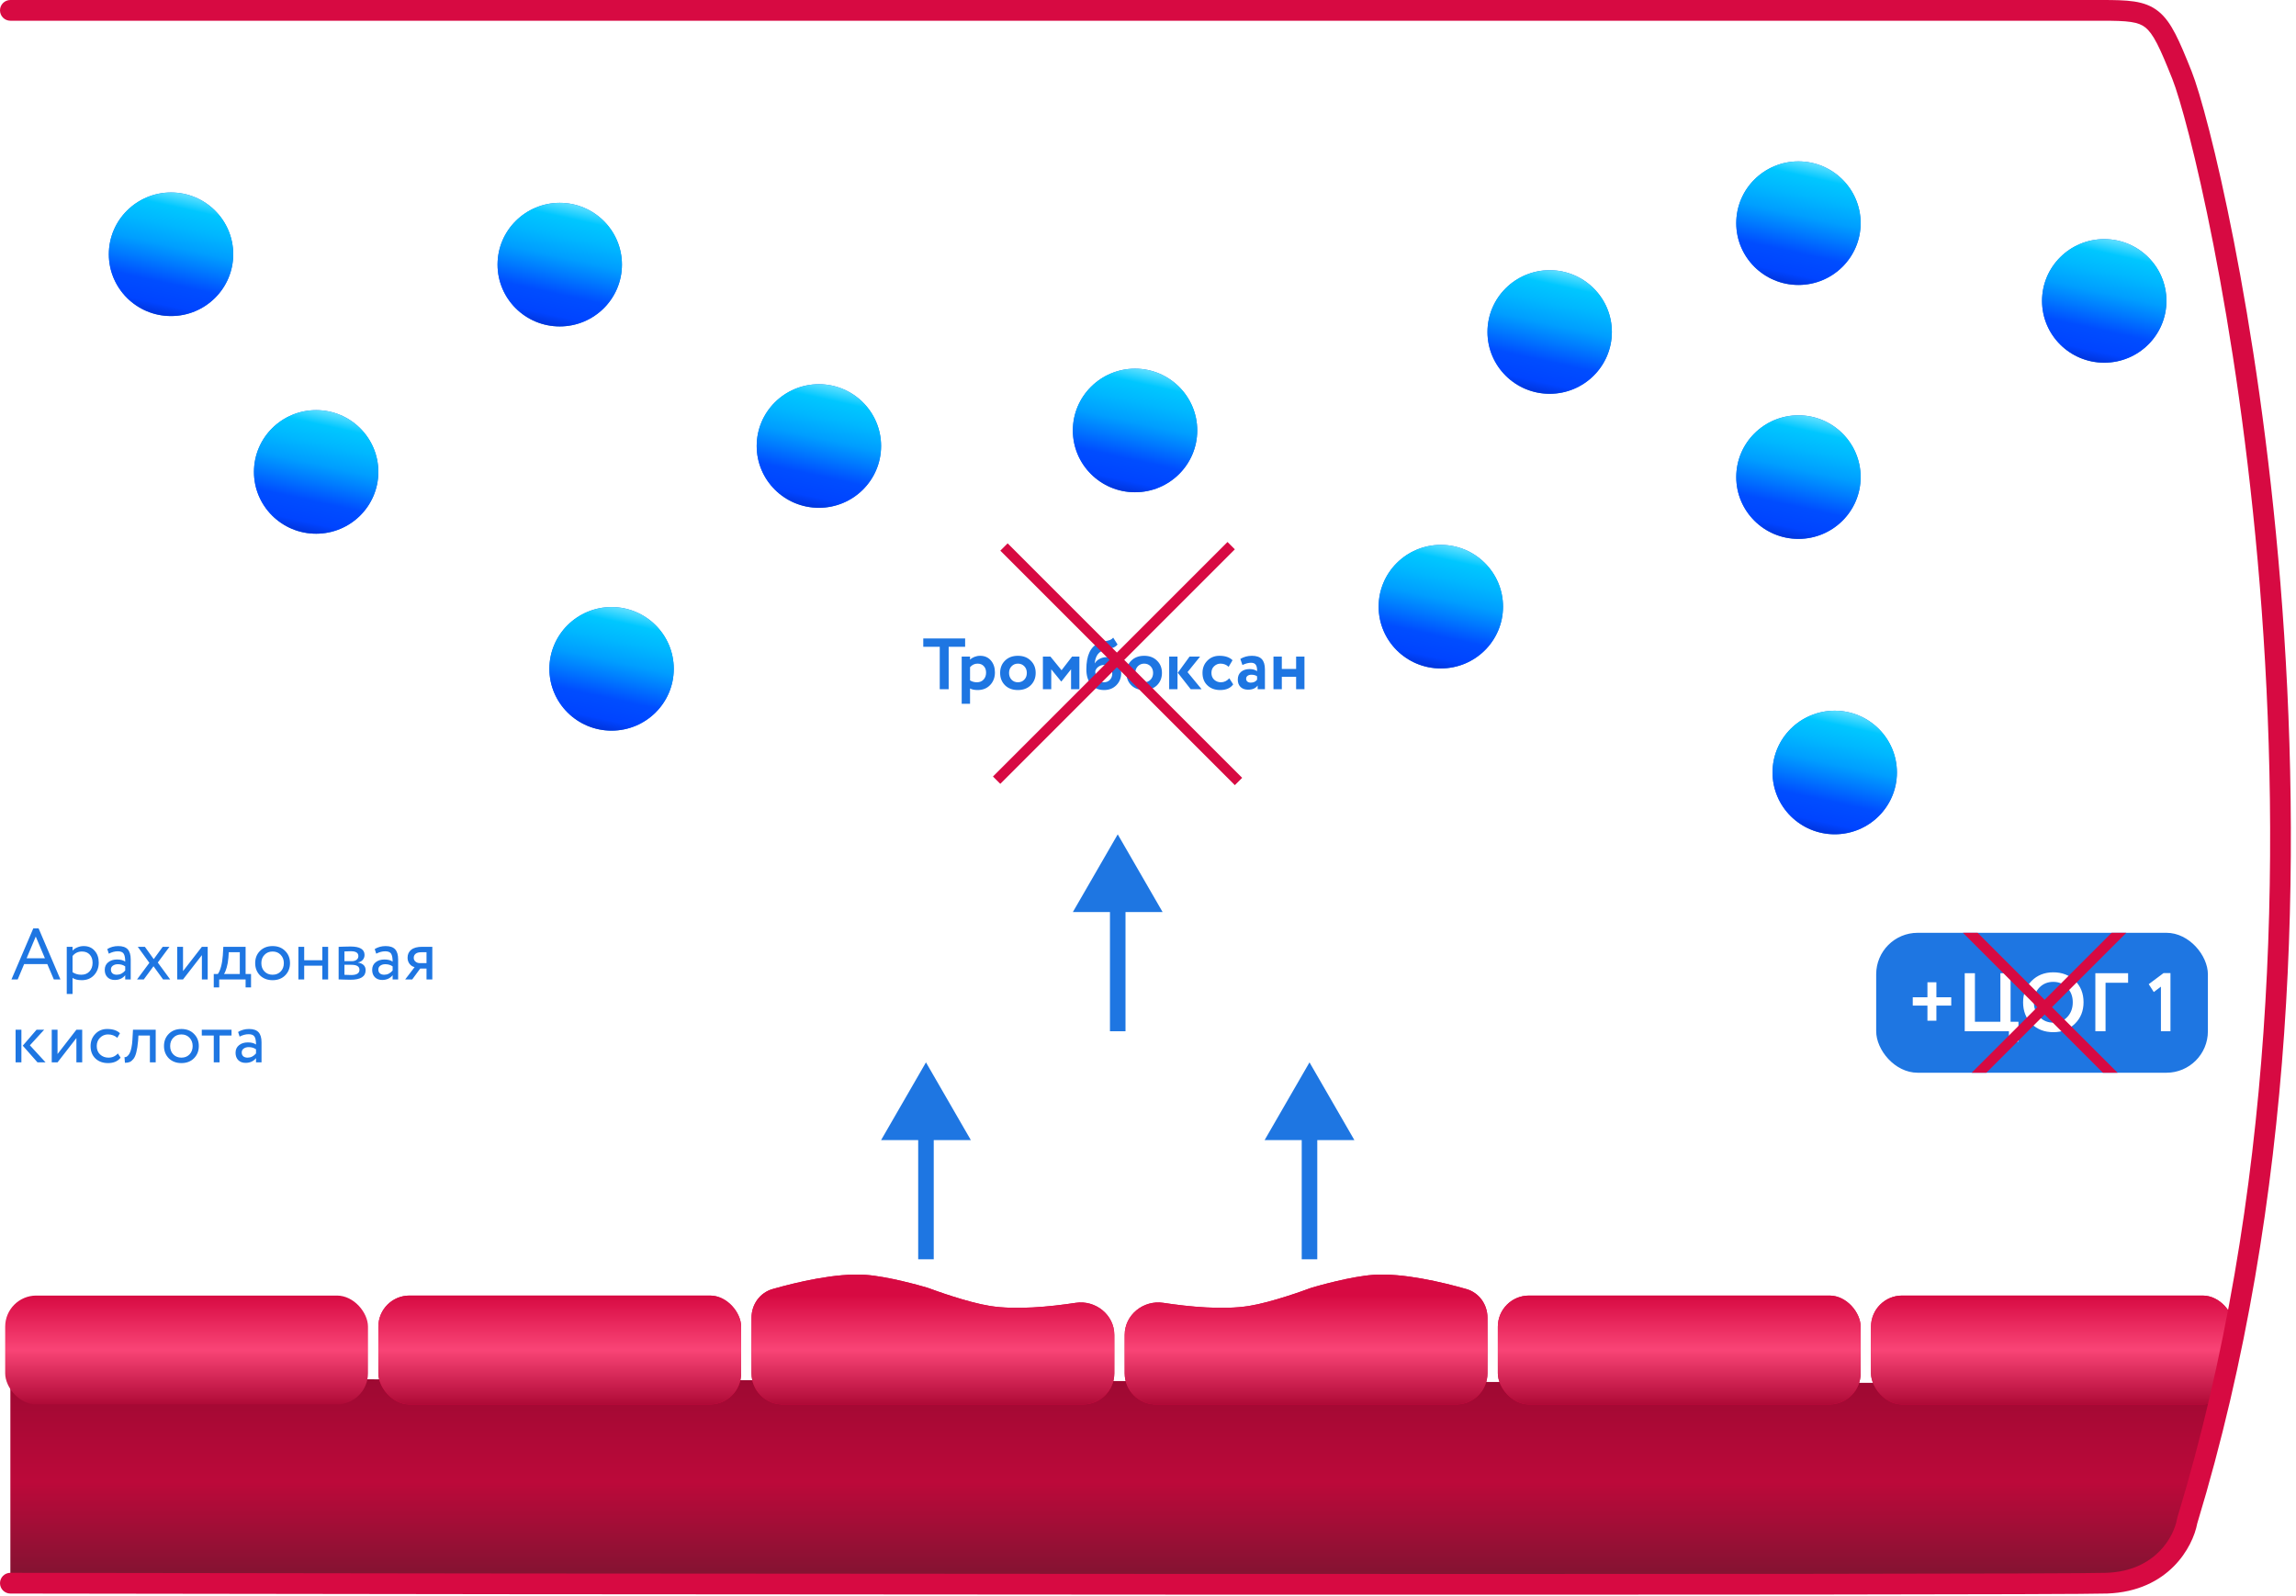 <svg width="443" height="308" viewBox="0 0 443 308" fill="none" xmlns="http://www.w3.org/2000/svg">
<path d="M3.414 189H2.21L6.424 179.144H7.446L11.66 189H10.386L9.126 186.032H4.66L3.414 189ZM8.664 184.912L6.9 180.726L5.136 184.912H8.664ZM13.999 191.8H12.879V182.7H13.999V183.442C14.223 183.181 14.531 182.971 14.923 182.812C15.315 182.644 15.721 182.56 16.141 182.56C17.037 182.56 17.742 182.859 18.255 183.456C18.787 184.044 19.053 184.809 19.053 185.752C19.053 186.713 18.75 187.521 18.143 188.174C17.546 188.818 16.757 189.14 15.777 189.14C15.021 189.14 14.428 188.995 13.999 188.706V191.8ZM15.819 183.61C15.072 183.61 14.466 183.899 13.999 184.478V187.6C14.494 187.927 15.054 188.09 15.679 188.09C16.342 188.09 16.869 187.88 17.261 187.46C17.662 187.031 17.863 186.475 17.863 185.794C17.863 185.131 17.681 184.604 17.317 184.212C16.953 183.811 16.454 183.61 15.819 183.61ZM20.994 184.03L20.7 183.134C21.326 182.751 22.026 182.56 22.8 182.56C23.65 182.56 24.266 182.77 24.648 183.19C25.031 183.61 25.222 184.259 25.222 185.136V189H24.158V188.188C23.664 188.795 22.992 189.098 22.142 189.098C21.564 189.098 21.097 188.925 20.742 188.58C20.388 188.225 20.21 187.749 20.21 187.152C20.21 186.536 20.43 186.051 20.868 185.696C21.307 185.332 21.881 185.15 22.59 185.15C23.253 185.15 23.776 185.285 24.158 185.556C24.158 184.847 24.06 184.338 23.864 184.03C23.668 183.722 23.29 183.568 22.73 183.568C22.161 183.568 21.582 183.722 20.994 184.03ZM22.534 188.09C23.16 188.09 23.701 187.819 24.158 187.278V186.48C23.766 186.2 23.295 186.06 22.744 186.06C22.362 186.06 22.04 186.153 21.778 186.34C21.526 186.517 21.4 186.769 21.4 187.096C21.4 187.404 21.498 187.647 21.694 187.824C21.9 188.001 22.18 188.09 22.534 188.09ZM31.396 182.7H32.698L30.444 185.738L32.838 189H31.466L29.618 186.452L27.742 189H26.44L28.82 185.794L26.58 182.7H27.952L29.66 185.08L31.396 182.7ZM38.953 184.31L35.313 189H34.194V182.7H35.313V187.39L38.953 182.7H40.074V189H38.953V184.31ZM42.292 190.54H41.242V187.95H42.026C42.259 187.661 42.464 187.194 42.642 186.55C42.819 185.897 42.936 185.169 42.992 184.366L43.09 182.7H47.388V187.95H48.438V190.54H47.388V189H42.292V190.54ZM44.14 183.75L44.07 184.8C44.014 185.5 43.902 186.139 43.734 186.718C43.566 187.297 43.393 187.707 43.216 187.95H46.268V183.75H44.14ZM50.16 188.216C49.544 187.581 49.236 186.793 49.236 185.85C49.236 184.898 49.544 184.114 50.16 183.498C50.786 182.873 51.598 182.56 52.596 182.56C53.595 182.56 54.402 182.873 55.018 183.498C55.644 184.114 55.956 184.898 55.956 185.85C55.956 186.802 55.644 187.591 55.018 188.216C54.402 188.832 53.595 189.14 52.596 189.14C51.607 189.14 50.795 188.832 50.16 188.216ZM51.042 184.24C50.632 184.651 50.426 185.187 50.426 185.85C50.426 186.513 50.627 187.049 51.028 187.46C51.439 187.88 51.962 188.09 52.596 188.09C53.231 188.09 53.749 187.885 54.15 187.474C54.561 187.054 54.766 186.513 54.766 185.85C54.766 185.206 54.561 184.669 54.15 184.24C53.749 183.82 53.231 183.61 52.596 183.61C51.962 183.61 51.444 183.82 51.042 184.24ZM63.312 189H62.193V186.34H58.693V189H57.572V182.7H58.693V185.29H62.193V182.7H63.312V189ZM65.338 189V182.7C65.385 182.7 65.45 182.7 65.534 182.7C65.618 182.691 65.739 182.686 65.898 182.686C66.057 182.677 66.201 182.672 66.332 182.672C67.023 182.653 67.452 182.644 67.62 182.644C69.431 182.644 70.336 183.185 70.336 184.268C70.336 184.641 70.219 184.963 69.986 185.234C69.753 185.495 69.449 185.654 69.076 185.71V185.738C70.056 185.915 70.546 186.41 70.546 187.222C70.546 188.445 69.58 189.056 67.648 189.056C67.555 189.056 67.144 189.047 66.416 189.028C66.276 189.028 66.122 189.023 65.954 189.014C65.786 189.014 65.655 189.009 65.562 189C65.469 189 65.394 189 65.338 189ZM67.802 186.172H66.458V188.104C67.13 188.132 67.559 188.146 67.746 188.146C68.819 188.146 69.356 187.81 69.356 187.138C69.356 186.494 68.838 186.172 67.802 186.172ZM67.704 183.554C67.433 183.554 67.018 183.568 66.458 183.596V185.472H67.872C68.255 185.472 68.563 185.383 68.796 185.206C69.029 185.029 69.146 184.791 69.146 184.492C69.146 183.867 68.665 183.554 67.704 183.554ZM72.592 184.03L72.298 183.134C72.923 182.751 73.623 182.56 74.398 182.56C75.247 182.56 75.863 182.77 76.246 183.19C76.629 183.61 76.82 184.259 76.82 185.136V189H75.756V188.188C75.261 188.795 74.589 189.098 73.74 189.098C73.161 189.098 72.695 188.925 72.34 188.58C71.985 188.225 71.808 187.749 71.808 187.152C71.808 186.536 72.027 186.051 72.466 185.696C72.905 185.332 73.479 185.15 74.188 185.15C74.851 185.15 75.373 185.285 75.756 185.556C75.756 184.847 75.658 184.338 75.462 184.03C75.266 183.722 74.888 183.568 74.328 183.568C73.759 183.568 73.18 183.722 72.592 184.03ZM74.132 188.09C74.757 188.09 75.299 187.819 75.756 187.278V186.48C75.364 186.2 74.893 186.06 74.342 186.06C73.959 186.06 73.637 186.153 73.376 186.34C73.124 186.517 72.998 186.769 72.998 187.096C72.998 187.404 73.096 187.647 73.292 187.824C73.497 188.001 73.777 188.09 74.132 188.09ZM81.454 182.7H83.413V189H82.293V186.9H81.076L79.535 189H78.177L79.998 186.62C79.615 186.536 79.293 186.331 79.031 186.004C78.77 185.668 78.639 185.267 78.639 184.8C78.639 184.156 78.873 183.647 79.34 183.274C79.806 182.891 80.511 182.7 81.454 182.7ZM79.829 184.828C79.829 185.127 79.946 185.374 80.18 185.57C80.413 185.757 80.688 185.85 81.005 185.85H82.293V183.75H81.272C80.796 183.75 80.436 183.848 80.194 184.044C79.951 184.24 79.829 184.501 79.829 184.828ZM7.054 198.7H8.524L5.766 201.71L8.79 205H7.236L4.394 201.78L7.054 198.7ZM4.128 205H3.008V198.7H4.128V205ZM14.741 200.31L11.101 205H9.981V198.7H11.101V203.39L14.741 198.7H15.861V205H14.741V200.31ZM22.741 203.278L23.273 204.09C22.731 204.79 21.924 205.14 20.851 205.14C19.843 205.14 19.026 204.841 18.401 204.244C17.785 203.647 17.477 202.849 17.477 201.85C17.477 200.926 17.78 200.147 18.387 199.512C18.993 198.877 19.754 198.56 20.669 198.56C21.77 198.56 22.596 198.835 23.147 199.386L22.629 200.268C22.143 199.829 21.541 199.61 20.823 199.61C20.235 199.61 19.726 199.825 19.297 200.254C18.877 200.674 18.667 201.206 18.667 201.85C18.667 202.531 18.881 203.073 19.311 203.474C19.749 203.885 20.291 204.09 20.935 204.09C21.663 204.09 22.265 203.819 22.741 203.278ZM30.042 205H28.922V199.82H26.71L26.64 200.884C26.565 201.752 26.453 202.475 26.304 203.054C26.164 203.623 25.977 204.053 25.744 204.342C25.52 204.622 25.282 204.818 25.03 204.93C24.778 205.033 24.47 205.084 24.106 205.084L24.022 203.992C24.124 204.001 24.232 203.987 24.344 203.95C24.456 203.903 24.577 203.81 24.708 203.67C24.848 203.53 24.969 203.343 25.072 203.11C25.184 202.877 25.282 202.55 25.366 202.13C25.459 201.701 25.52 201.211 25.548 200.66L25.66 198.7H30.042V205ZM32.565 204.216C31.949 203.581 31.641 202.793 31.641 201.85C31.641 200.898 31.949 200.114 32.565 199.498C33.19 198.873 34.002 198.56 35.001 198.56C35.999 198.56 36.807 198.873 37.423 199.498C38.048 200.114 38.361 200.898 38.361 201.85C38.361 202.802 38.048 203.591 37.423 204.216C36.807 204.832 35.999 205.14 35.001 205.14C34.011 205.14 33.199 204.832 32.565 204.216ZM33.447 200.24C33.036 200.651 32.831 201.187 32.831 201.85C32.831 202.513 33.031 203.049 33.433 203.46C33.843 203.88 34.366 204.09 35.001 204.09C35.635 204.09 36.153 203.885 36.555 203.474C36.965 203.054 37.171 202.513 37.171 201.85C37.171 201.206 36.965 200.669 36.555 200.24C36.153 199.82 35.635 199.61 35.001 199.61C34.366 199.61 33.848 199.82 33.447 200.24ZM41.243 199.82H38.933V198.7H44.673V199.82H42.363V205H41.243V199.82ZM46.233 200.03L45.939 199.134C46.564 198.751 47.264 198.56 48.039 198.56C48.888 198.56 49.504 198.77 49.887 199.19C50.269 199.61 50.461 200.259 50.461 201.136V205H49.397V204.188C48.902 204.795 48.23 205.098 47.381 205.098C46.802 205.098 46.335 204.925 45.981 204.58C45.626 204.225 45.449 203.749 45.449 203.152C45.449 202.536 45.668 202.051 46.107 201.696C46.545 201.332 47.119 201.15 47.829 201.15C48.491 201.15 49.014 201.285 49.397 201.556C49.397 200.847 49.299 200.338 49.103 200.03C48.907 199.722 48.529 199.568 47.969 199.568C47.399 199.568 46.821 199.722 46.233 200.03ZM47.773 204.09C48.398 204.09 48.939 203.819 49.397 203.278V202.48C49.005 202.2 48.533 202.06 47.983 202.06C47.6 202.06 47.278 202.153 47.017 202.34C46.765 202.517 46.639 202.769 46.639 203.096C46.639 203.404 46.737 203.647 46.933 203.824C47.138 204.001 47.418 204.09 47.773 204.09Z" fill="#1E76E2"/>
<path d="M2 266V304.987H409C425.247 302.962 427.493 279.165 430 267.013L2 266Z" fill="url(#paint0_linear_2068_28181)"/>
<rect x="1" y="250" width="70" height="21" rx="6" fill="url(#paint1_linear_2068_28181)"/>
<path d="M145 254.271C145 251.714 146.618 249.44 149.077 248.74C153.697 247.425 161.321 245.604 167 246.001C171.302 246.301 177.592 248.089 178.796 248.441C178.934 248.481 179.065 248.525 179.199 248.575C180.388 249.018 186.654 251.304 191 252.001C195.99 252.801 202.546 252.164 207.546 251.403C211.375 250.82 215 253.716 215 257.59V265.001C215 268.314 212.314 271.001 209 271.001H151C147.686 271.001 145 268.314 145 265.001V254.271Z" fill="#D70A42"/>
<path d="M145 254.271C145 251.714 146.618 249.44 149.077 248.74C153.697 247.425 161.321 245.604 167 246.001C171.302 246.301 177.592 248.089 178.796 248.441C178.934 248.481 179.065 248.525 179.199 248.575C180.388 249.018 186.654 251.304 191 252.001C195.99 252.801 202.546 252.164 207.546 251.403C211.375 250.82 215 253.716 215 257.59V265.001C215 268.314 212.314 271.001 209 271.001H151C147.686 271.001 145 268.314 145 265.001V254.271Z" fill="url(#paint2_linear_2068_28181)"/>
<path d="M287 254.271C287 251.714 285.382 249.44 282.923 248.74C278.303 247.425 270.679 245.604 265 246.001C260.698 246.301 254.408 248.089 253.204 248.441C253.066 248.481 252.935 248.525 252.801 248.575C251.612 249.018 245.346 251.304 241 252.001C236.01 252.801 229.454 252.164 224.454 251.403C220.625 250.82 217 253.716 217 257.59V265.001C217 268.314 219.686 271.001 223 271.001H281C284.314 271.001 287 268.314 287 265.001V254.271Z" fill="#D70A42"/>
<path d="M287 254.271C287 251.714 285.382 249.44 282.923 248.74C278.303 247.425 270.679 245.604 265 246.001C260.698 246.301 254.408 248.089 253.204 248.441C253.066 248.481 252.935 248.525 252.801 248.575C251.612 249.018 245.346 251.304 241 252.001C236.01 252.801 229.454 252.164 224.454 251.403C220.625 250.82 217 253.716 217 257.59V265.001C217 268.314 219.686 271.001 223 271.001H281C284.314 271.001 287 268.314 287 265.001V254.271Z" fill="url(#paint3_linear_2068_28181)"/>
<rect x="73" y="250" width="70" height="21" rx="6" fill="#D70A42"/>
<rect x="73" y="250" width="70" height="21" rx="6" fill="url(#paint4_linear_2068_28181)"/>
<rect x="289" y="250" width="70" height="21" rx="6" fill="#D70A42"/>
<rect x="289" y="250" width="70" height="21" rx="6" fill="url(#paint5_linear_2068_28181)"/>
<rect x="361" y="250" width="70" height="21" rx="6" fill="#D70A42"/>
<rect x="361" y="250" width="70" height="21" rx="6" fill="url(#paint6_linear_2068_28181)"/>
<path fill-rule="evenodd" clip-rule="evenodd" d="M0 2C0 0.895 0.895 0 2 0H405.5C407.975 -9.5365e-07 410.045 0.028 411.765 0.288C413.543 0.558 415.084 1.093 416.452 2.19C417.781 3.257 418.786 4.728 419.736 6.566C420.685 8.4 421.663 10.771 422.857 13.757C424.433 17.696 427.649 29.357 430.994 46.46C434.351 63.62 437.862 86.381 439.993 112.587C444.252 164.947 443.015 231.175 423.947 293.969C423.1 298.508 418.446 307.058 406.574 307.498C395.722 307.9 84.618 307.666 1.996 307.499C0.891 307.497 -0.002 306.6 0 305.495C0.002 304.391 0.899 303.497 2.004 303.499C84.715 303.666 395.678 303.899 406.426 303.501C416.042 303.144 419.48 296.319 420.03 293.156C420.044 293.076 420.063 292.996 420.086 292.917C438.987 230.745 440.245 165.021 436.007 112.912C433.888 86.868 430.399 64.255 427.068 47.228C423.726 30.143 420.567 18.804 419.143 15.243C417.937 12.229 417.028 10.037 416.183 8.403C415.339 6.772 414.644 5.868 413.948 5.31C413.291 4.782 412.482 4.442 411.166 4.243C409.793 4.035 408.025 4 405.5 4H2C0.895 4 0 3.105 0 2Z" fill="#D70A42"/>
<g filter="url(#filter0_d_2068_28181)">
<g filter="url(#filter1_f_2068_28181)">
<path d="M208.001 81.851C210.488 86.215 212.623 88.237 216.763 88.231C219.012 88.228 231.001 85 223.001 83C213.805 80.7 205.772 70.01 208.001 81.851Z" fill="#000673"/>
</g>
<g filter="url(#filter2_d_2068_28181)">
<path d="M207 74.922C207 81.507 212.373 86.845 219 86.845C225.627 86.845 231 81.507 231 74.922C231 68.338 225.627 63 219 63C212.373 63 207 68.338 207 74.922Z" fill="#1E76E2"/>
<path d="M207 74.922C207 81.507 212.373 86.845 219 86.845C225.627 86.845 231 81.507 231 74.922C231 68.338 225.627 63 219 63C212.373 63 207 68.338 207 74.922Z" fill="url(#paint7_linear_2068_28181)"/>
</g>
</g>
<g filter="url(#filter3_d_2068_28181)">
<g filter="url(#filter4_f_2068_28181)">
<path d="M288.001 62.851C290.488 67.215 292.623 69.237 296.763 69.231C299.012 69.228 311.001 66 303.001 64C293.805 61.7 285.772 51.01 288.001 62.851Z" fill="#000673"/>
</g>
<g filter="url(#filter5_d_2068_28181)">
<path d="M287 55.922C287 62.507 292.373 67.845 299 67.845C305.627 67.845 311 62.507 311 55.922C311 49.338 305.627 44 299 44C292.373 44 287 49.338 287 55.922Z" fill="#1E76E2"/>
<path d="M287 55.922C287 62.507 292.373 67.845 299 67.845C305.627 67.845 311 62.507 311 55.922C311 49.338 305.627 44 299 44C292.373 44 287 49.338 287 55.922Z" fill="url(#paint8_linear_2068_28181)"/>
</g>
</g>
<g filter="url(#filter6_d_2068_28181)">
<g filter="url(#filter7_f_2068_28181)">
<path d="M22.001 47.851C24.488 52.215 26.623 54.237 30.763 54.231C33.012 54.227 45.001 51 37.001 49C27.805 46.7 19.771 36.01 22.001 47.851Z" fill="#000673"/>
</g>
<g filter="url(#filter8_d_2068_28181)">
<path d="M21 40.922C21 47.507 26.373 52.845 33 52.845C39.627 52.845 45 47.507 45 40.922C45 34.338 39.627 29 33 29C26.373 29 21 34.338 21 40.922Z" fill="#1E76E2"/>
<path d="M21 40.922C21 47.507 26.373 52.845 33 52.845C39.627 52.845 45 47.507 45 40.922C45 34.338 39.627 29 33 29C26.373 29 21 34.338 21 40.922Z" fill="url(#paint9_linear_2068_28181)"/>
</g>
</g>
<g filter="url(#filter9_d_2068_28181)">
<g filter="url(#filter10_f_2068_28181)">
<path d="M336.001 41.851C338.488 46.215 340.623 48.237 344.763 48.231C347.012 48.227 359.001 45 351.001 43C341.805 40.7 333.772 30.01 336.001 41.851Z" fill="#000673"/>
</g>
<g filter="url(#filter11_d_2068_28181)">
<path d="M335 34.922C335 41.507 340.373 46.845 347 46.845C353.627 46.845 359 41.507 359 34.922C359 28.338 353.627 23 347 23C340.373 23 335 28.338 335 34.922Z" fill="#1E76E2"/>
<path d="M335 34.922C335 41.507 340.373 46.845 347 46.845C353.627 46.845 359 41.507 359 34.922C359 28.338 353.627 23 347 23C340.373 23 335 28.338 335 34.922Z" fill="url(#paint10_linear_2068_28181)"/>
</g>
</g>
<g filter="url(#filter12_d_2068_28181)">
<g filter="url(#filter13_f_2068_28181)">
<path d="M97.001 49.851C99.488 54.215 101.623 56.237 105.763 56.231C108.012 56.227 120.001 53 112.001 51C102.805 48.7 94.772 38.01 97.001 49.851Z" fill="#000673"/>
</g>
<g filter="url(#filter14_d_2068_28181)">
<path d="M96 42.922C96 49.507 101.373 54.845 108 54.845C114.627 54.845 120 49.507 120 42.922C120 36.338 114.627 31 108 31C101.373 31 96 36.338 96 42.922Z" fill="#1E76E2"/>
<path d="M96 42.922C96 49.507 101.373 54.845 108 54.845C114.627 54.845 120 49.507 120 42.922C120 36.338 114.627 31 108 31C101.373 31 96 36.338 96 42.922Z" fill="url(#paint11_linear_2068_28181)"/>
</g>
</g>
<g filter="url(#filter15_d_2068_28181)">
<g filter="url(#filter16_f_2068_28181)">
<path d="M395.001 56.851C397.488 61.215 399.623 63.237 403.763 63.231C406.012 63.227 418.001 60 410.001 58C400.805 55.7 392.772 45.01 395.001 56.851Z" fill="#000673"/>
</g>
<g filter="url(#filter17_d_2068_28181)">
<path d="M394 49.922C394 56.507 399.373 61.845 406 61.845C412.627 61.845 418 56.507 418 49.922C418 43.338 412.627 38 406 38C399.373 38 394 43.338 394 49.922Z" fill="#1E76E2"/>
<path d="M394 49.922C394 56.507 399.373 61.845 406 61.845C412.627 61.845 418 56.507 418 49.922C418 43.338 412.627 38 406 38C399.373 38 394 43.338 394 49.922Z" fill="url(#paint12_linear_2068_28181)"/>
</g>
</g>
<g filter="url(#filter18_d_2068_28181)">
<g filter="url(#filter19_f_2068_28181)">
<path d="M336.001 90.851C338.488 95.215 340.623 97.237 344.763 97.231C347.012 97.228 359.001 94 351.001 92C341.805 89.7 333.772 79.01 336.001 90.851Z" fill="#000673"/>
</g>
<g filter="url(#filter20_d_2068_28181)">
<path d="M335 83.922C335 90.507 340.373 95.845 347 95.845C353.627 95.845 359 90.507 359 83.922C359 77.338 353.627 72 347 72C340.373 72 335 77.338 335 83.922Z" fill="#1E76E2"/>
<path d="M335 83.922C335 90.507 340.373 95.845 347 95.845C353.627 95.845 359 90.507 359 83.922C359 77.338 353.627 72 347 72C340.373 72 335 77.338 335 83.922Z" fill="url(#paint13_linear_2068_28181)"/>
</g>
</g>
<g filter="url(#filter21_d_2068_28181)">
<g filter="url(#filter22_f_2068_28181)">
<path d="M147.001 84.851C149.488 89.215 151.623 91.237 155.763 91.231C158.012 91.228 170.001 88 162.001 86C152.805 83.7 144.772 73.01 147.001 84.851Z" fill="#000673"/>
</g>
<g filter="url(#filter23_d_2068_28181)">
<path d="M146 77.922C146 84.507 151.373 89.845 158 89.845C164.627 89.845 170 84.507 170 77.922C170 71.338 164.627 66 158 66C151.373 66 146 71.338 146 77.922Z" fill="#1E76E2"/>
<path d="M146 77.922C146 84.507 151.373 89.845 158 89.845C164.627 89.845 170 84.507 170 77.922C170 71.338 164.627 66 158 66C151.373 66 146 71.338 146 77.922Z" fill="url(#paint14_linear_2068_28181)"/>
</g>
</g>
<g filter="url(#filter24_d_2068_28181)">
<g filter="url(#filter25_f_2068_28181)">
<path d="M267.001 115.851C269.488 120.215 271.623 122.237 275.763 122.231C278.012 122.228 290.001 119 282.001 117C272.805 114.7 264.772 104.01 267.001 115.851Z" fill="#000673"/>
</g>
<g filter="url(#filter26_d_2068_28181)">
<path d="M266 108.922C266 115.507 271.373 120.845 278 120.845C284.627 120.845 290 115.507 290 108.922C290 102.338 284.627 97 278 97C271.373 97 266 102.338 266 108.922Z" fill="#1E76E2"/>
<path d="M266 108.922C266 115.507 271.373 120.845 278 120.845C284.627 120.845 290 115.507 290 108.922C290 102.338 284.627 97 278 97C271.373 97 266 102.338 266 108.922Z" fill="url(#paint15_linear_2068_28181)"/>
</g>
</g>
<g filter="url(#filter27_d_2068_28181)">
<g filter="url(#filter28_f_2068_28181)">
<path d="M50.001 89.851C52.488 94.215 54.623 96.237 58.763 96.231C61.012 96.228 73.001 93 65.001 91C55.805 88.7 47.772 78.01 50.001 89.851Z" fill="#000673"/>
</g>
<g filter="url(#filter29_d_2068_28181)">
<path d="M49 82.922C49 89.507 54.373 94.845 61 94.845C67.627 94.845 73 89.507 73 82.922C73 76.338 67.627 71 61 71C54.373 71 49 76.338 49 82.922Z" fill="#1E76E2"/>
<path d="M49 82.922C49 89.507 54.373 94.845 61 94.845C67.627 94.845 73 89.507 73 82.922C73 76.338 67.627 71 61 71C54.373 71 49 76.338 49 82.922Z" fill="url(#paint16_linear_2068_28181)"/>
</g>
</g>
<g filter="url(#filter30_d_2068_28181)">
<g filter="url(#filter31_f_2068_28181)">
<path d="M343.001 147.851C345.488 152.215 347.623 154.237 351.763 154.231C354.012 154.228 366.001 151 358.001 149C348.805 146.7 340.772 136.01 343.001 147.851Z" fill="#000673"/>
</g>
<g filter="url(#filter32_d_2068_28181)">
<path d="M342 140.922C342 147.507 347.373 152.845 354 152.845C360.627 152.845 366 147.507 366 140.922C366 134.338 360.627 129 354 129C347.373 129 342 134.338 342 140.922Z" fill="#1E76E2"/>
<path d="M342 140.922C342 147.507 347.373 152.845 354 152.845C360.627 152.845 366 147.507 366 140.922C366 134.338 360.627 129 354 129C347.373 129 342 134.338 342 140.922Z" fill="url(#paint17_linear_2068_28181)"/>
</g>
</g>
<g filter="url(#filter33_d_2068_28181)">
<g filter="url(#filter34_f_2068_28181)">
<path d="M107.001 127.851C109.488 132.215 111.623 134.237 115.763 134.231C118.012 134.228 130.001 131 122.001 129C112.805 126.7 104.772 116.01 107.001 127.851Z" fill="#000673"/>
</g>
<g filter="url(#filter35_d_2068_28181)">
<path d="M106 120.922C106 127.507 111.373 132.845 118 132.845C124.627 132.845 130 127.507 130 120.922C130 114.338 124.627 109 118 109C111.373 109 106 114.338 106 120.922Z" fill="#1E76E2"/>
<path d="M106 120.922C106 127.507 111.373 132.845 118 132.845C124.627 132.845 130 127.507 130 120.922C130 114.338 124.627 109 118 109C111.373 109 106 114.338 106 120.922Z" fill="url(#paint18_linear_2068_28181)"/>
</g>
</g>
<g clip-path="url(#clip0_2068_28181)">
<rect x="362" y="180" width="64" height="27" rx="8" fill="#1E76E2"/>
<path d="M371.888 194.04H369.056V192.44H371.888V189.544H373.616V192.44H376.48V194.04H373.616V196.968H371.888V194.04ZM387.611 199H379.083V187.8H381.051V197.16H385.963V187.8H387.931V197.16H389.451V201H387.611V199ZM390.345 193.4C390.345 191.768 390.889 190.397 391.977 189.288C393.086 188.179 394.484 187.624 396.169 187.624C397.854 187.624 399.246 188.157 400.345 189.224C401.454 190.301 402.009 191.693 402.009 193.4C402.009 195.075 401.454 196.456 400.345 197.544C399.236 198.632 397.844 199.176 396.169 199.176C394.484 199.176 393.092 198.643 391.993 197.576C390.894 196.509 390.345 195.117 390.345 193.4ZM392.425 193.4C392.425 194.531 392.782 195.469 393.497 196.216C394.212 196.963 395.102 197.336 396.169 197.336C397.321 197.336 398.233 196.963 398.905 196.216C399.588 195.469 399.929 194.531 399.929 193.4C399.929 192.259 399.566 191.315 398.841 190.568C398.116 189.832 397.225 189.464 396.169 189.464C395.092 189.464 394.196 189.832 393.481 190.568C392.777 191.304 392.425 192.248 392.425 193.4ZM406.254 199H404.286V187.8H410.606V189.64H406.254V199ZM415.562 191.432L414.586 189.912L417.45 187.768H418.778V199H416.938V190.392L415.562 191.432Z" fill="white"/>
<line x1="371.293" y1="217.547" x2="416.548" y2="172.292" stroke="#D70A42" stroke-width="2"/>
<line y1="-1" x2="64" y2="-1" transform="matrix(-0.707 -0.707 -0.707 0.707 417.254 218.508)" stroke="#D70A42" stroke-width="2"/>
</g>
<path d="M181.318 124.81H178.14V123.2H186.218V124.81H183.04V133H181.318V124.81ZM187.164 135.8H185.554V126.7H187.164V127.302C187.37 127.078 187.65 126.896 188.004 126.756C188.359 126.616 188.728 126.546 189.11 126.546C189.978 126.546 190.669 126.845 191.182 127.442C191.705 128.049 191.966 128.819 191.966 129.752C191.966 130.732 191.658 131.544 191.042 132.188C190.426 132.832 189.624 133.154 188.634 133.154C188 133.154 187.51 133.051 187.164 132.846V135.8ZM188.606 128.058C188.046 128.058 187.566 128.287 187.164 128.744V131.292C187.547 131.535 187.99 131.656 188.494 131.656C189.026 131.656 189.451 131.483 189.768 131.138C190.095 130.793 190.258 130.345 190.258 129.794C190.258 129.271 190.109 128.851 189.81 128.534C189.521 128.217 189.12 128.058 188.606 128.058ZM193.907 132.23C193.282 131.605 192.969 130.811 192.969 129.85C192.969 128.889 193.282 128.1 193.907 127.484C194.532 126.859 195.363 126.546 196.399 126.546C197.426 126.546 198.252 126.859 198.877 127.484C199.512 128.1 199.829 128.889 199.829 129.85C199.829 130.802 199.512 131.595 198.877 132.23C198.242 132.846 197.416 133.154 196.399 133.154C195.363 133.154 194.532 132.846 193.907 132.23ZM195.181 128.562C194.854 128.898 194.691 129.327 194.691 129.85C194.691 130.373 194.85 130.807 195.167 131.152C195.494 131.488 195.904 131.656 196.399 131.656C196.903 131.656 197.314 131.488 197.631 131.152C197.958 130.816 198.121 130.382 198.121 129.85C198.121 129.327 197.958 128.898 197.631 128.562C197.304 128.226 196.894 128.058 196.399 128.058C195.914 128.058 195.508 128.226 195.181 128.562ZM202.832 133H201.222V126.7H202.678L204.82 129.332L206.85 126.7H208.264V133H206.654V129.15L204.792 131.502H204.75L202.832 129.15V133ZM214.786 123.046L215.626 124.362C215.402 124.642 215.122 124.847 214.786 124.978C214.488 125.081 214.114 125.183 213.666 125.286C213.228 125.37 212.864 125.487 212.574 125.636C211.8 126 211.347 126.784 211.216 127.988H211.244C211.44 127.643 211.744 127.363 212.154 127.148C212.565 126.924 212.999 126.812 213.456 126.812C214.324 126.812 215.02 127.092 215.542 127.652C216.065 128.221 216.326 128.973 216.326 129.906C216.326 130.811 216.018 131.581 215.402 132.216C214.786 132.841 213.993 133.154 213.022 133.154C211.968 133.154 211.132 132.795 210.516 132.076C209.91 131.357 209.606 130.387 209.606 129.164C209.606 126.476 210.4 124.787 211.986 124.096C212.332 123.947 212.714 123.835 213.134 123.76C213.61 123.667 213.96 123.578 214.184 123.494C214.408 123.401 214.609 123.251 214.786 123.046ZM211.328 129.5C211.338 130.135 211.492 130.653 211.79 131.054C212.089 131.455 212.486 131.656 212.98 131.656C213.466 131.656 213.858 131.497 214.156 131.18C214.455 130.863 214.604 130.461 214.604 129.976C214.604 129.481 214.464 129.08 214.184 128.772C213.914 128.464 213.536 128.31 213.05 128.31C212.63 128.31 212.266 128.422 211.958 128.646C211.65 128.861 211.44 129.145 211.328 129.5ZM218.27 132.23C217.645 131.605 217.332 130.811 217.332 129.85C217.332 128.889 217.645 128.1 218.27 127.484C218.895 126.859 219.726 126.546 220.762 126.546C221.789 126.546 222.615 126.859 223.24 127.484C223.875 128.1 224.192 128.889 224.192 129.85C224.192 130.802 223.875 131.595 223.24 132.23C222.605 132.846 221.779 133.154 220.762 133.154C219.726 133.154 218.895 132.846 218.27 132.23ZM219.544 128.562C219.217 128.898 219.054 129.327 219.054 129.85C219.054 130.373 219.213 130.807 219.53 131.152C219.857 131.488 220.267 131.656 220.762 131.656C221.266 131.656 221.677 131.488 221.994 131.152C222.321 130.816 222.484 130.382 222.484 129.85C222.484 129.327 222.321 128.898 221.994 128.562C221.667 128.226 221.257 128.058 220.762 128.058C220.277 128.058 219.871 128.226 219.544 128.562ZM229.519 126.7H231.549L229.127 129.696L231.843 133H229.743L227.251 129.822L229.519 126.7ZM227.195 133H225.585V126.7H227.195V133ZM237.182 130.886L237.938 132.062C237.406 132.79 236.57 133.154 235.432 133.154C234.414 133.154 233.588 132.851 232.954 132.244C232.328 131.647 232.016 130.849 232.016 129.85C232.016 128.907 232.324 128.123 232.94 127.498C233.556 126.863 234.335 126.546 235.278 126.546C236.398 126.546 237.242 126.831 237.812 127.4L237.056 128.674C236.626 128.263 236.104 128.058 235.488 128.058C235.021 128.058 234.61 128.226 234.256 128.562C233.91 128.879 233.738 129.309 233.738 129.85C233.738 130.391 233.915 130.83 234.27 131.166C234.643 131.493 235.072 131.656 235.558 131.656C236.183 131.656 236.724 131.399 237.182 130.886ZM239.72 128.324L239.314 127.148C239.995 126.747 240.737 126.546 241.54 126.546C242.417 126.546 243.057 126.761 243.458 127.19C243.859 127.619 244.06 128.277 244.06 129.164V133H242.66V132.272C242.287 132.813 241.666 133.084 240.798 133.084C240.201 133.084 239.72 132.911 239.356 132.566C239.001 132.211 238.824 131.74 238.824 131.152C238.824 130.499 239.034 129.995 239.454 129.64C239.874 129.285 240.429 129.108 241.12 129.108C241.689 129.108 242.165 129.243 242.548 129.514C242.567 128.954 242.483 128.543 242.296 128.282C242.119 128.021 241.811 127.89 241.372 127.89C240.887 127.89 240.336 128.035 239.72 128.324ZM241.33 131.726C241.871 131.726 242.277 131.535 242.548 131.152V130.508C242.287 130.303 241.918 130.2 241.442 130.2C241.143 130.2 240.901 130.27 240.714 130.41C240.527 130.55 240.434 130.741 240.434 130.984C240.434 131.208 240.518 131.39 240.686 131.53C240.854 131.661 241.069 131.726 241.33 131.726ZM251.688 133H250.078V130.592H247.32V133H245.71V126.7H247.32V129.08H250.078V126.7H251.688V133Z" fill="#1E76E2"/>
<line x1="192.293" y1="150.547" x2="237.548" y2="105.292" stroke="#D70A42" stroke-width="2"/>
<line y1="-1" x2="64" y2="-1" transform="matrix(-0.707 -0.707 -0.707 0.707 238.254 151.508)" stroke="#D70A42" stroke-width="2"/>
<path fill-rule="evenodd" clip-rule="evenodd" d="M244 220L252.66 205L261.321 220H254.16V243H251.16V220H244Z" fill="#1E76E2"/>
<path fill-rule="evenodd" clip-rule="evenodd" d="M170 220L178.66 205L187.321 220H180.16V243H177.16V220H170Z" fill="#1E76E2"/>
<path fill-rule="evenodd" clip-rule="evenodd" d="M207 176L215.66 161L224.321 176H217.16V199H214.16V176H207Z" fill="#1E76E2"/>
<defs>
<filter id="filter0_d_2068_28181" x="203" y="63" width="32" height="33.23" filterUnits="userSpaceOnUse" color-interpolation-filters="sRGB">
<feFlood flood-opacity="0" result="BackgroundImageFix"/>
<feColorMatrix in="SourceAlpha" type="matrix" values="0 0 0 0 0 0 0 0 0 0 0 0 0 0 0 0 0 0 127 0" result="hardAlpha"/>
<feOffset dy="4"/>
<feGaussianBlur stdDeviation="2"/>
<feComposite in2="hardAlpha" operator="out"/>
<feColorMatrix type="matrix" values="0 0 0 0 0 0 0 0 0 0 0 0 0 0 0 0 0 0 0.25 0"/>
<feBlend mode="normal" in2="BackgroundImageFix" result="effect1_dropShadow_2068_28181"/>
<feBlend mode="normal" in="SourceGraphic" in2="effect1_dropShadow_2068_28181" result="shape"/>
</filter>
<filter id="filter1_f_2068_28181" x="204.634" y="73.38" width="24.076" height="17.841" filterUnits="userSpaceOnUse" color-interpolation-filters="sRGB">
<feFlood flood-opacity="0" result="BackgroundImageFix"/>
<feBlend mode="normal" in="SourceGraphic" in2="BackgroundImageFix" result="shape"/>
<feGaussianBlur stdDeviation="1.496" result="effect1_foregroundBlur_2068_28181"/>
</filter>
<filter id="filter2_d_2068_28181" x="202.859" y="63" width="32.283" height="32.129" filterUnits="userSpaceOnUse" color-interpolation-filters="sRGB">
<feFlood flood-opacity="0" result="BackgroundImageFix"/>
<feColorMatrix in="SourceAlpha" type="matrix" values="0 0 0 0 0 0 0 0 0 0 0 0 0 0 0 0 0 0 127 0" result="hardAlpha"/>
<feOffset dy="4.141"/>
<feGaussianBlur stdDeviation="2.071"/>
<feComposite in2="hardAlpha" operator="out"/>
<feColorMatrix type="matrix" values="0 0 0 0 0.137 0 0 0 0 0.267 0 0 0 0 0.718 0 0 0 0.2 0"/>
<feBlend mode="normal" in2="BackgroundImageFix" result="effect1_dropShadow_2068_28181"/>
<feBlend mode="normal" in="SourceGraphic" in2="effect1_dropShadow_2068_28181" result="shape"/>
</filter>
<filter id="filter3_d_2068_28181" x="283" y="44" width="32" height="33.23" filterUnits="userSpaceOnUse" color-interpolation-filters="sRGB">
<feFlood flood-opacity="0" result="BackgroundImageFix"/>
<feColorMatrix in="SourceAlpha" type="matrix" values="0 0 0 0 0 0 0 0 0 0 0 0 0 0 0 0 0 0 127 0" result="hardAlpha"/>
<feOffset dy="4"/>
<feGaussianBlur stdDeviation="2"/>
<feComposite in2="hardAlpha" operator="out"/>
<feColorMatrix type="matrix" values="0 0 0 0 0 0 0 0 0 0 0 0 0 0 0 0 0 0 0.25 0"/>
<feBlend mode="normal" in2="BackgroundImageFix" result="effect1_dropShadow_2068_28181"/>
<feBlend mode="normal" in="SourceGraphic" in2="effect1_dropShadow_2068_28181" result="shape"/>
</filter>
<filter id="filter4_f_2068_28181" x="284.634" y="54.38" width="24.076" height="17.841" filterUnits="userSpaceOnUse" color-interpolation-filters="sRGB">
<feFlood flood-opacity="0" result="BackgroundImageFix"/>
<feBlend mode="normal" in="SourceGraphic" in2="BackgroundImageFix" result="shape"/>
<feGaussianBlur stdDeviation="1.496" result="effect1_foregroundBlur_2068_28181"/>
</filter>
<filter id="filter5_d_2068_28181" x="282.859" y="44" width="32.283" height="32.129" filterUnits="userSpaceOnUse" color-interpolation-filters="sRGB">
<feFlood flood-opacity="0" result="BackgroundImageFix"/>
<feColorMatrix in="SourceAlpha" type="matrix" values="0 0 0 0 0 0 0 0 0 0 0 0 0 0 0 0 0 0 127 0" result="hardAlpha"/>
<feOffset dy="4.141"/>
<feGaussianBlur stdDeviation="2.071"/>
<feComposite in2="hardAlpha" operator="out"/>
<feColorMatrix type="matrix" values="0 0 0 0 0.137 0 0 0 0 0.267 0 0 0 0 0.718 0 0 0 0.2 0"/>
<feBlend mode="normal" in2="BackgroundImageFix" result="effect1_dropShadow_2068_28181"/>
<feBlend mode="normal" in="SourceGraphic" in2="effect1_dropShadow_2068_28181" result="shape"/>
</filter>
<filter id="filter6_d_2068_28181" x="17" y="29" width="32" height="33.23" filterUnits="userSpaceOnUse" color-interpolation-filters="sRGB">
<feFlood flood-opacity="0" result="BackgroundImageFix"/>
<feColorMatrix in="SourceAlpha" type="matrix" values="0 0 0 0 0 0 0 0 0 0 0 0 0 0 0 0 0 0 127 0" result="hardAlpha"/>
<feOffset dy="4"/>
<feGaussianBlur stdDeviation="2"/>
<feComposite in2="hardAlpha" operator="out"/>
<feColorMatrix type="matrix" values="0 0 0 0 0 0 0 0 0 0 0 0 0 0 0 0 0 0 0.25 0"/>
<feBlend mode="normal" in2="BackgroundImageFix" result="effect1_dropShadow_2068_28181"/>
<feBlend mode="normal" in="SourceGraphic" in2="effect1_dropShadow_2068_28181" result="shape"/>
</filter>
<filter id="filter7_f_2068_28181" x="18.634" y="39.38" width="24.076" height="17.841" filterUnits="userSpaceOnUse" color-interpolation-filters="sRGB">
<feFlood flood-opacity="0" result="BackgroundImageFix"/>
<feBlend mode="normal" in="SourceGraphic" in2="BackgroundImageFix" result="shape"/>
<feGaussianBlur stdDeviation="1.496" result="effect1_foregroundBlur_2068_28181"/>
</filter>
<filter id="filter8_d_2068_28181" x="16.859" y="29" width="32.283" height="32.129" filterUnits="userSpaceOnUse" color-interpolation-filters="sRGB">
<feFlood flood-opacity="0" result="BackgroundImageFix"/>
<feColorMatrix in="SourceAlpha" type="matrix" values="0 0 0 0 0 0 0 0 0 0 0 0 0 0 0 0 0 0 127 0" result="hardAlpha"/>
<feOffset dy="4.141"/>
<feGaussianBlur stdDeviation="2.071"/>
<feComposite in2="hardAlpha" operator="out"/>
<feColorMatrix type="matrix" values="0 0 0 0 0.137 0 0 0 0 0.267 0 0 0 0 0.718 0 0 0 0.2 0"/>
<feBlend mode="normal" in2="BackgroundImageFix" result="effect1_dropShadow_2068_28181"/>
<feBlend mode="normal" in="SourceGraphic" in2="effect1_dropShadow_2068_28181" result="shape"/>
</filter>
<filter id="filter9_d_2068_28181" x="331" y="23" width="32" height="33.23" filterUnits="userSpaceOnUse" color-interpolation-filters="sRGB">
<feFlood flood-opacity="0" result="BackgroundImageFix"/>
<feColorMatrix in="SourceAlpha" type="matrix" values="0 0 0 0 0 0 0 0 0 0 0 0 0 0 0 0 0 0 127 0" result="hardAlpha"/>
<feOffset dy="4"/>
<feGaussianBlur stdDeviation="2"/>
<feComposite in2="hardAlpha" operator="out"/>
<feColorMatrix type="matrix" values="0 0 0 0 0 0 0 0 0 0 0 0 0 0 0 0 0 0 0.25 0"/>
<feBlend mode="normal" in2="BackgroundImageFix" result="effect1_dropShadow_2068_28181"/>
<feBlend mode="normal" in="SourceGraphic" in2="effect1_dropShadow_2068_28181" result="shape"/>
</filter>
<filter id="filter10_f_2068_28181" x="332.634" y="33.38" width="24.076" height="17.841" filterUnits="userSpaceOnUse" color-interpolation-filters="sRGB">
<feFlood flood-opacity="0" result="BackgroundImageFix"/>
<feBlend mode="normal" in="SourceGraphic" in2="BackgroundImageFix" result="shape"/>
<feGaussianBlur stdDeviation="1.496" result="effect1_foregroundBlur_2068_28181"/>
</filter>
<filter id="filter11_d_2068_28181" x="330.859" y="23" width="32.283" height="32.129" filterUnits="userSpaceOnUse" color-interpolation-filters="sRGB">
<feFlood flood-opacity="0" result="BackgroundImageFix"/>
<feColorMatrix in="SourceAlpha" type="matrix" values="0 0 0 0 0 0 0 0 0 0 0 0 0 0 0 0 0 0 127 0" result="hardAlpha"/>
<feOffset dy="4.141"/>
<feGaussianBlur stdDeviation="2.071"/>
<feComposite in2="hardAlpha" operator="out"/>
<feColorMatrix type="matrix" values="0 0 0 0 0.137 0 0 0 0 0.267 0 0 0 0 0.718 0 0 0 0.2 0"/>
<feBlend mode="normal" in2="BackgroundImageFix" result="effect1_dropShadow_2068_28181"/>
<feBlend mode="normal" in="SourceGraphic" in2="effect1_dropShadow_2068_28181" result="shape"/>
</filter>
<filter id="filter12_d_2068_28181" x="92" y="31" width="32" height="33.23" filterUnits="userSpaceOnUse" color-interpolation-filters="sRGB">
<feFlood flood-opacity="0" result="BackgroundImageFix"/>
<feColorMatrix in="SourceAlpha" type="matrix" values="0 0 0 0 0 0 0 0 0 0 0 0 0 0 0 0 0 0 127 0" result="hardAlpha"/>
<feOffset dy="4"/>
<feGaussianBlur stdDeviation="2"/>
<feComposite in2="hardAlpha" operator="out"/>
<feColorMatrix type="matrix" values="0 0 0 0 0 0 0 0 0 0 0 0 0 0 0 0 0 0 0.25 0"/>
<feBlend mode="normal" in2="BackgroundImageFix" result="effect1_dropShadow_2068_28181"/>
<feBlend mode="normal" in="SourceGraphic" in2="effect1_dropShadow_2068_28181" result="shape"/>
</filter>
<filter id="filter13_f_2068_28181" x="93.634" y="41.38" width="24.076" height="17.841" filterUnits="userSpaceOnUse" color-interpolation-filters="sRGB">
<feFlood flood-opacity="0" result="BackgroundImageFix"/>
<feBlend mode="normal" in="SourceGraphic" in2="BackgroundImageFix" result="shape"/>
<feGaussianBlur stdDeviation="1.496" result="effect1_foregroundBlur_2068_28181"/>
</filter>
<filter id="filter14_d_2068_28181" x="91.859" y="31" width="32.283" height="32.129" filterUnits="userSpaceOnUse" color-interpolation-filters="sRGB">
<feFlood flood-opacity="0" result="BackgroundImageFix"/>
<feColorMatrix in="SourceAlpha" type="matrix" values="0 0 0 0 0 0 0 0 0 0 0 0 0 0 0 0 0 0 127 0" result="hardAlpha"/>
<feOffset dy="4.141"/>
<feGaussianBlur stdDeviation="2.071"/>
<feComposite in2="hardAlpha" operator="out"/>
<feColorMatrix type="matrix" values="0 0 0 0 0.137 0 0 0 0 0.267 0 0 0 0 0.718 0 0 0 0.2 0"/>
<feBlend mode="normal" in2="BackgroundImageFix" result="effect1_dropShadow_2068_28181"/>
<feBlend mode="normal" in="SourceGraphic" in2="effect1_dropShadow_2068_28181" result="shape"/>
</filter>
<filter id="filter15_d_2068_28181" x="390" y="38" width="32" height="33.23" filterUnits="userSpaceOnUse" color-interpolation-filters="sRGB">
<feFlood flood-opacity="0" result="BackgroundImageFix"/>
<feColorMatrix in="SourceAlpha" type="matrix" values="0 0 0 0 0 0 0 0 0 0 0 0 0 0 0 0 0 0 127 0" result="hardAlpha"/>
<feOffset dy="4"/>
<feGaussianBlur stdDeviation="2"/>
<feComposite in2="hardAlpha" operator="out"/>
<feColorMatrix type="matrix" values="0 0 0 0 0 0 0 0 0 0 0 0 0 0 0 0 0 0 0.25 0"/>
<feBlend mode="normal" in2="BackgroundImageFix" result="effect1_dropShadow_2068_28181"/>
<feBlend mode="normal" in="SourceGraphic" in2="effect1_dropShadow_2068_28181" result="shape"/>
</filter>
<filter id="filter16_f_2068_28181" x="391.634" y="48.38" width="24.076" height="17.841" filterUnits="userSpaceOnUse" color-interpolation-filters="sRGB">
<feFlood flood-opacity="0" result="BackgroundImageFix"/>
<feBlend mode="normal" in="SourceGraphic" in2="BackgroundImageFix" result="shape"/>
<feGaussianBlur stdDeviation="1.496" result="effect1_foregroundBlur_2068_28181"/>
</filter>
<filter id="filter17_d_2068_28181" x="389.859" y="38" width="32.283" height="32.129" filterUnits="userSpaceOnUse" color-interpolation-filters="sRGB">
<feFlood flood-opacity="0" result="BackgroundImageFix"/>
<feColorMatrix in="SourceAlpha" type="matrix" values="0 0 0 0 0 0 0 0 0 0 0 0 0 0 0 0 0 0 127 0" result="hardAlpha"/>
<feOffset dy="4.141"/>
<feGaussianBlur stdDeviation="2.071"/>
<feComposite in2="hardAlpha" operator="out"/>
<feColorMatrix type="matrix" values="0 0 0 0 0.137 0 0 0 0 0.267 0 0 0 0 0.718 0 0 0 0.2 0"/>
<feBlend mode="normal" in2="BackgroundImageFix" result="effect1_dropShadow_2068_28181"/>
<feBlend mode="normal" in="SourceGraphic" in2="effect1_dropShadow_2068_28181" result="shape"/>
</filter>
<filter id="filter18_d_2068_28181" x="331" y="72" width="32" height="33.23" filterUnits="userSpaceOnUse" color-interpolation-filters="sRGB">
<feFlood flood-opacity="0" result="BackgroundImageFix"/>
<feColorMatrix in="SourceAlpha" type="matrix" values="0 0 0 0 0 0 0 0 0 0 0 0 0 0 0 0 0 0 127 0" result="hardAlpha"/>
<feOffset dy="4"/>
<feGaussianBlur stdDeviation="2"/>
<feComposite in2="hardAlpha" operator="out"/>
<feColorMatrix type="matrix" values="0 0 0 0 0 0 0 0 0 0 0 0 0 0 0 0 0 0 0.25 0"/>
<feBlend mode="normal" in2="BackgroundImageFix" result="effect1_dropShadow_2068_28181"/>
<feBlend mode="normal" in="SourceGraphic" in2="effect1_dropShadow_2068_28181" result="shape"/>
</filter>
<filter id="filter19_f_2068_28181" x="332.634" y="82.38" width="24.076" height="17.841" filterUnits="userSpaceOnUse" color-interpolation-filters="sRGB">
<feFlood flood-opacity="0" result="BackgroundImageFix"/>
<feBlend mode="normal" in="SourceGraphic" in2="BackgroundImageFix" result="shape"/>
<feGaussianBlur stdDeviation="1.496" result="effect1_foregroundBlur_2068_28181"/>
</filter>
<filter id="filter20_d_2068_28181" x="330.859" y="72" width="32.283" height="32.129" filterUnits="userSpaceOnUse" color-interpolation-filters="sRGB">
<feFlood flood-opacity="0" result="BackgroundImageFix"/>
<feColorMatrix in="SourceAlpha" type="matrix" values="0 0 0 0 0 0 0 0 0 0 0 0 0 0 0 0 0 0 127 0" result="hardAlpha"/>
<feOffset dy="4.141"/>
<feGaussianBlur stdDeviation="2.071"/>
<feComposite in2="hardAlpha" operator="out"/>
<feColorMatrix type="matrix" values="0 0 0 0 0.137 0 0 0 0 0.267 0 0 0 0 0.718 0 0 0 0.2 0"/>
<feBlend mode="normal" in2="BackgroundImageFix" result="effect1_dropShadow_2068_28181"/>
<feBlend mode="normal" in="SourceGraphic" in2="effect1_dropShadow_2068_28181" result="shape"/>
</filter>
<filter id="filter21_d_2068_28181" x="142" y="66" width="32" height="33.23" filterUnits="userSpaceOnUse" color-interpolation-filters="sRGB">
<feFlood flood-opacity="0" result="BackgroundImageFix"/>
<feColorMatrix in="SourceAlpha" type="matrix" values="0 0 0 0 0 0 0 0 0 0 0 0 0 0 0 0 0 0 127 0" result="hardAlpha"/>
<feOffset dy="4"/>
<feGaussianBlur stdDeviation="2"/>
<feComposite in2="hardAlpha" operator="out"/>
<feColorMatrix type="matrix" values="0 0 0 0 0 0 0 0 0 0 0 0 0 0 0 0 0 0 0.25 0"/>
<feBlend mode="normal" in2="BackgroundImageFix" result="effect1_dropShadow_2068_28181"/>
<feBlend mode="normal" in="SourceGraphic" in2="effect1_dropShadow_2068_28181" result="shape"/>
</filter>
<filter id="filter22_f_2068_28181" x="143.634" y="76.38" width="24.076" height="17.841" filterUnits="userSpaceOnUse" color-interpolation-filters="sRGB">
<feFlood flood-opacity="0" result="BackgroundImageFix"/>
<feBlend mode="normal" in="SourceGraphic" in2="BackgroundImageFix" result="shape"/>
<feGaussianBlur stdDeviation="1.496" result="effect1_foregroundBlur_2068_28181"/>
</filter>
<filter id="filter23_d_2068_28181" x="141.859" y="66" width="32.283" height="32.129" filterUnits="userSpaceOnUse" color-interpolation-filters="sRGB">
<feFlood flood-opacity="0" result="BackgroundImageFix"/>
<feColorMatrix in="SourceAlpha" type="matrix" values="0 0 0 0 0 0 0 0 0 0 0 0 0 0 0 0 0 0 127 0" result="hardAlpha"/>
<feOffset dy="4.141"/>
<feGaussianBlur stdDeviation="2.071"/>
<feComposite in2="hardAlpha" operator="out"/>
<feColorMatrix type="matrix" values="0 0 0 0 0.137 0 0 0 0 0.267 0 0 0 0 0.718 0 0 0 0.2 0"/>
<feBlend mode="normal" in2="BackgroundImageFix" result="effect1_dropShadow_2068_28181"/>
<feBlend mode="normal" in="SourceGraphic" in2="effect1_dropShadow_2068_28181" result="shape"/>
</filter>
<filter id="filter24_d_2068_28181" x="262" y="97" width="32" height="33.23" filterUnits="userSpaceOnUse" color-interpolation-filters="sRGB">
<feFlood flood-opacity="0" result="BackgroundImageFix"/>
<feColorMatrix in="SourceAlpha" type="matrix" values="0 0 0 0 0 0 0 0 0 0 0 0 0 0 0 0 0 0 127 0" result="hardAlpha"/>
<feOffset dy="4"/>
<feGaussianBlur stdDeviation="2"/>
<feComposite in2="hardAlpha" operator="out"/>
<feColorMatrix type="matrix" values="0 0 0 0 0 0 0 0 0 0 0 0 0 0 0 0 0 0 0.25 0"/>
<feBlend mode="normal" in2="BackgroundImageFix" result="effect1_dropShadow_2068_28181"/>
<feBlend mode="normal" in="SourceGraphic" in2="effect1_dropShadow_2068_28181" result="shape"/>
</filter>
<filter id="filter25_f_2068_28181" x="263.634" y="107.38" width="24.076" height="17.841" filterUnits="userSpaceOnUse" color-interpolation-filters="sRGB">
<feFlood flood-opacity="0" result="BackgroundImageFix"/>
<feBlend mode="normal" in="SourceGraphic" in2="BackgroundImageFix" result="shape"/>
<feGaussianBlur stdDeviation="1.496" result="effect1_foregroundBlur_2068_28181"/>
</filter>
<filter id="filter26_d_2068_28181" x="261.859" y="97" width="32.283" height="32.129" filterUnits="userSpaceOnUse" color-interpolation-filters="sRGB">
<feFlood flood-opacity="0" result="BackgroundImageFix"/>
<feColorMatrix in="SourceAlpha" type="matrix" values="0 0 0 0 0 0 0 0 0 0 0 0 0 0 0 0 0 0 127 0" result="hardAlpha"/>
<feOffset dy="4.141"/>
<feGaussianBlur stdDeviation="2.071"/>
<feComposite in2="hardAlpha" operator="out"/>
<feColorMatrix type="matrix" values="0 0 0 0 0.137 0 0 0 0 0.267 0 0 0 0 0.718 0 0 0 0.2 0"/>
<feBlend mode="normal" in2="BackgroundImageFix" result="effect1_dropShadow_2068_28181"/>
<feBlend mode="normal" in="SourceGraphic" in2="effect1_dropShadow_2068_28181" result="shape"/>
</filter>
<filter id="filter27_d_2068_28181" x="45" y="71" width="32" height="33.23" filterUnits="userSpaceOnUse" color-interpolation-filters="sRGB">
<feFlood flood-opacity="0" result="BackgroundImageFix"/>
<feColorMatrix in="SourceAlpha" type="matrix" values="0 0 0 0 0 0 0 0 0 0 0 0 0 0 0 0 0 0 127 0" result="hardAlpha"/>
<feOffset dy="4"/>
<feGaussianBlur stdDeviation="2"/>
<feComposite in2="hardAlpha" operator="out"/>
<feColorMatrix type="matrix" values="0 0 0 0 0 0 0 0 0 0 0 0 0 0 0 0 0 0 0.25 0"/>
<feBlend mode="normal" in2="BackgroundImageFix" result="effect1_dropShadow_2068_28181"/>
<feBlend mode="normal" in="SourceGraphic" in2="effect1_dropShadow_2068_28181" result="shape"/>
</filter>
<filter id="filter28_f_2068_28181" x="46.634" y="81.38" width="24.076" height="17.841" filterUnits="userSpaceOnUse" color-interpolation-filters="sRGB">
<feFlood flood-opacity="0" result="BackgroundImageFix"/>
<feBlend mode="normal" in="SourceGraphic" in2="BackgroundImageFix" result="shape"/>
<feGaussianBlur stdDeviation="1.496" result="effect1_foregroundBlur_2068_28181"/>
</filter>
<filter id="filter29_d_2068_28181" x="44.859" y="71" width="32.283" height="32.129" filterUnits="userSpaceOnUse" color-interpolation-filters="sRGB">
<feFlood flood-opacity="0" result="BackgroundImageFix"/>
<feColorMatrix in="SourceAlpha" type="matrix" values="0 0 0 0 0 0 0 0 0 0 0 0 0 0 0 0 0 0 127 0" result="hardAlpha"/>
<feOffset dy="4.141"/>
<feGaussianBlur stdDeviation="2.071"/>
<feComposite in2="hardAlpha" operator="out"/>
<feColorMatrix type="matrix" values="0 0 0 0 0.137 0 0 0 0 0.267 0 0 0 0 0.718 0 0 0 0.2 0"/>
<feBlend mode="normal" in2="BackgroundImageFix" result="effect1_dropShadow_2068_28181"/>
<feBlend mode="normal" in="SourceGraphic" in2="effect1_dropShadow_2068_28181" result="shape"/>
</filter>
<filter id="filter30_d_2068_28181" x="338" y="129" width="32" height="33.23" filterUnits="userSpaceOnUse" color-interpolation-filters="sRGB">
<feFlood flood-opacity="0" result="BackgroundImageFix"/>
<feColorMatrix in="SourceAlpha" type="matrix" values="0 0 0 0 0 0 0 0 0 0 0 0 0 0 0 0 0 0 127 0" result="hardAlpha"/>
<feOffset dy="4"/>
<feGaussianBlur stdDeviation="2"/>
<feComposite in2="hardAlpha" operator="out"/>
<feColorMatrix type="matrix" values="0 0 0 0 0 0 0 0 0 0 0 0 0 0 0 0 0 0 0.25 0"/>
<feBlend mode="normal" in2="BackgroundImageFix" result="effect1_dropShadow_2068_28181"/>
<feBlend mode="normal" in="SourceGraphic" in2="effect1_dropShadow_2068_28181" result="shape"/>
</filter>
<filter id="filter31_f_2068_28181" x="339.634" y="139.38" width="24.076" height="17.841" filterUnits="userSpaceOnUse" color-interpolation-filters="sRGB">
<feFlood flood-opacity="0" result="BackgroundImageFix"/>
<feBlend mode="normal" in="SourceGraphic" in2="BackgroundImageFix" result="shape"/>
<feGaussianBlur stdDeviation="1.496" result="effect1_foregroundBlur_2068_28181"/>
</filter>
<filter id="filter32_d_2068_28181" x="337.859" y="129" width="32.283" height="32.129" filterUnits="userSpaceOnUse" color-interpolation-filters="sRGB">
<feFlood flood-opacity="0" result="BackgroundImageFix"/>
<feColorMatrix in="SourceAlpha" type="matrix" values="0 0 0 0 0 0 0 0 0 0 0 0 0 0 0 0 0 0 127 0" result="hardAlpha"/>
<feOffset dy="4.141"/>
<feGaussianBlur stdDeviation="2.071"/>
<feComposite in2="hardAlpha" operator="out"/>
<feColorMatrix type="matrix" values="0 0 0 0 0.137 0 0 0 0 0.267 0 0 0 0 0.718 0 0 0 0.2 0"/>
<feBlend mode="normal" in2="BackgroundImageFix" result="effect1_dropShadow_2068_28181"/>
<feBlend mode="normal" in="SourceGraphic" in2="effect1_dropShadow_2068_28181" result="shape"/>
</filter>
<filter id="filter33_d_2068_28181" x="102" y="109" width="32" height="33.23" filterUnits="userSpaceOnUse" color-interpolation-filters="sRGB">
<feFlood flood-opacity="0" result="BackgroundImageFix"/>
<feColorMatrix in="SourceAlpha" type="matrix" values="0 0 0 0 0 0 0 0 0 0 0 0 0 0 0 0 0 0 127 0" result="hardAlpha"/>
<feOffset dy="4"/>
<feGaussianBlur stdDeviation="2"/>
<feComposite in2="hardAlpha" operator="out"/>
<feColorMatrix type="matrix" values="0 0 0 0 0 0 0 0 0 0 0 0 0 0 0 0 0 0 0.25 0"/>
<feBlend mode="normal" in2="BackgroundImageFix" result="effect1_dropShadow_2068_28181"/>
<feBlend mode="normal" in="SourceGraphic" in2="effect1_dropShadow_2068_28181" result="shape"/>
</filter>
<filter id="filter34_f_2068_28181" x="103.634" y="119.38" width="24.076" height="17.841" filterUnits="userSpaceOnUse" color-interpolation-filters="sRGB">
<feFlood flood-opacity="0" result="BackgroundImageFix"/>
<feBlend mode="normal" in="SourceGraphic" in2="BackgroundImageFix" result="shape"/>
<feGaussianBlur stdDeviation="1.496" result="effect1_foregroundBlur_2068_28181"/>
</filter>
<filter id="filter35_d_2068_28181" x="101.859" y="109" width="32.283" height="32.129" filterUnits="userSpaceOnUse" color-interpolation-filters="sRGB">
<feFlood flood-opacity="0" result="BackgroundImageFix"/>
<feColorMatrix in="SourceAlpha" type="matrix" values="0 0 0 0 0 0 0 0 0 0 0 0 0 0 0 0 0 0 127 0" result="hardAlpha"/>
<feOffset dy="4.141"/>
<feGaussianBlur stdDeviation="2.071"/>
<feComposite in2="hardAlpha" operator="out"/>
<feColorMatrix type="matrix" values="0 0 0 0 0.137 0 0 0 0 0.267 0 0 0 0 0.718 0 0 0 0.2 0"/>
<feBlend mode="normal" in2="BackgroundImageFix" result="effect1_dropShadow_2068_28181"/>
<feBlend mode="normal" in="SourceGraphic" in2="effect1_dropShadow_2068_28181" result="shape"/>
</filter>
<linearGradient id="paint0_linear_2068_28181" x1="216" y1="266" x2="216" y2="306" gradientUnits="userSpaceOnUse">
<stop stop-color="#9D0932"/>
<stop offset="0.5" stop-color="#BC093A"/>
<stop offset="1" stop-color="#7D1431"/>
</linearGradient>
<linearGradient id="paint1_linear_2068_28181" x1="36" y1="250" x2="36" y2="271" gradientUnits="userSpaceOnUse">
<stop stop-color="#D70A42"/>
<stop offset="0.5" stop-color="#F94476"/>
<stop offset="1" stop-color="#AF0A37"/>
</linearGradient>
<linearGradient id="paint2_linear_2068_28181" x1="180" y1="250" x2="180" y2="271" gradientUnits="userSpaceOnUse">
<stop stop-color="#D70A42"/>
<stop offset="0.5" stop-color="#F94476"/>
<stop offset="1" stop-color="#AF0A37"/>
</linearGradient>
<linearGradient id="paint3_linear_2068_28181" x1="252" y1="250" x2="252" y2="271" gradientUnits="userSpaceOnUse">
<stop stop-color="#D70A42"/>
<stop offset="0.5" stop-color="#F94476"/>
<stop offset="1" stop-color="#AF0A37"/>
</linearGradient>
<linearGradient id="paint4_linear_2068_28181" x1="108" y1="250" x2="108" y2="271" gradientUnits="userSpaceOnUse">
<stop stop-color="#D70A42"/>
<stop offset="0.5" stop-color="#F94476"/>
<stop offset="1" stop-color="#AF0A37"/>
</linearGradient>
<linearGradient id="paint5_linear_2068_28181" x1="324" y1="250" x2="324" y2="271" gradientUnits="userSpaceOnUse">
<stop stop-color="#D70A42"/>
<stop offset="0.5" stop-color="#F94476"/>
<stop offset="1" stop-color="#AF0A37"/>
</linearGradient>
<linearGradient id="paint6_linear_2068_28181" x1="396" y1="250" x2="396" y2="271" gradientUnits="userSpaceOnUse">
<stop stop-color="#D70A42"/>
<stop offset="0.5" stop-color="#F94476"/>
<stop offset="1" stop-color="#AF0A37"/>
</linearGradient>
<linearGradient id="paint7_linear_2068_28181" x1="214.115" y1="92.521" x2="220.569" y2="63.015" gradientUnits="userSpaceOnUse">
<stop stop-color="#000673"/>
<stop offset="0.279" stop-color="#0044FF"/>
<stop offset="0.417" stop-color="#004DFF"/>
<stop offset="0.545" stop-color="#007AFF"/>
<stop offset="0.654" stop-color="#009EFF"/>
<stop offset="0.786" stop-color="#00B7FF"/>
<stop offset="0.905" stop-color="#00C7FF"/>
<stop offset="1" stop-color="#62E0FF"/>
</linearGradient>
<linearGradient id="paint8_linear_2068_28181" x1="294.115" y1="73.521" x2="300.569" y2="44.015" gradientUnits="userSpaceOnUse">
<stop stop-color="#000673"/>
<stop offset="0.279" stop-color="#0044FF"/>
<stop offset="0.417" stop-color="#004DFF"/>
<stop offset="0.545" stop-color="#007AFF"/>
<stop offset="0.654" stop-color="#009EFF"/>
<stop offset="0.786" stop-color="#00B7FF"/>
<stop offset="0.905" stop-color="#00C7FF"/>
<stop offset="1" stop-color="#62E0FF"/>
</linearGradient>
<linearGradient id="paint9_linear_2068_28181" x1="28.115" y1="58.521" x2="34.569" y2="29.015" gradientUnits="userSpaceOnUse">
<stop stop-color="#000673"/>
<stop offset="0.279" stop-color="#0044FF"/>
<stop offset="0.417" stop-color="#004DFF"/>
<stop offset="0.545" stop-color="#007AFF"/>
<stop offset="0.654" stop-color="#009EFF"/>
<stop offset="0.786" stop-color="#00B7FF"/>
<stop offset="0.905" stop-color="#00C7FF"/>
<stop offset="1" stop-color="#62E0FF"/>
</linearGradient>
<linearGradient id="paint10_linear_2068_28181" x1="342.115" y1="52.521" x2="348.569" y2="23.015" gradientUnits="userSpaceOnUse">
<stop stop-color="#000673"/>
<stop offset="0.279" stop-color="#0044FF"/>
<stop offset="0.417" stop-color="#004DFF"/>
<stop offset="0.545" stop-color="#007AFF"/>
<stop offset="0.654" stop-color="#009EFF"/>
<stop offset="0.786" stop-color="#00B7FF"/>
<stop offset="0.905" stop-color="#00C7FF"/>
<stop offset="1" stop-color="#62E0FF"/>
</linearGradient>
<linearGradient id="paint11_linear_2068_28181" x1="103.115" y1="60.521" x2="109.569" y2="31.015" gradientUnits="userSpaceOnUse">
<stop stop-color="#000673"/>
<stop offset="0.279" stop-color="#0044FF"/>
<stop offset="0.417" stop-color="#004DFF"/>
<stop offset="0.545" stop-color="#007AFF"/>
<stop offset="0.654" stop-color="#009EFF"/>
<stop offset="0.786" stop-color="#00B7FF"/>
<stop offset="0.905" stop-color="#00C7FF"/>
<stop offset="1" stop-color="#62E0FF"/>
</linearGradient>
<linearGradient id="paint12_linear_2068_28181" x1="401.115" y1="67.521" x2="407.569" y2="38.015" gradientUnits="userSpaceOnUse">
<stop stop-color="#000673"/>
<stop offset="0.279" stop-color="#0044FF"/>
<stop offset="0.417" stop-color="#004DFF"/>
<stop offset="0.545" stop-color="#007AFF"/>
<stop offset="0.654" stop-color="#009EFF"/>
<stop offset="0.786" stop-color="#00B7FF"/>
<stop offset="0.905" stop-color="#00C7FF"/>
<stop offset="1" stop-color="#62E0FF"/>
</linearGradient>
<linearGradient id="paint13_linear_2068_28181" x1="342.115" y1="101.521" x2="348.569" y2="72.015" gradientUnits="userSpaceOnUse">
<stop stop-color="#000673"/>
<stop offset="0.279" stop-color="#0044FF"/>
<stop offset="0.417" stop-color="#004DFF"/>
<stop offset="0.545" stop-color="#007AFF"/>
<stop offset="0.654" stop-color="#009EFF"/>
<stop offset="0.786" stop-color="#00B7FF"/>
<stop offset="0.905" stop-color="#00C7FF"/>
<stop offset="1" stop-color="#62E0FF"/>
</linearGradient>
<linearGradient id="paint14_linear_2068_28181" x1="153.115" y1="95.521" x2="159.569" y2="66.015" gradientUnits="userSpaceOnUse">
<stop stop-color="#000673"/>
<stop offset="0.279" stop-color="#0044FF"/>
<stop offset="0.417" stop-color="#004DFF"/>
<stop offset="0.545" stop-color="#007AFF"/>
<stop offset="0.654" stop-color="#009EFF"/>
<stop offset="0.786" stop-color="#00B7FF"/>
<stop offset="0.905" stop-color="#00C7FF"/>
<stop offset="1" stop-color="#62E0FF"/>
</linearGradient>
<linearGradient id="paint15_linear_2068_28181" x1="273.115" y1="126.521" x2="279.569" y2="97.015" gradientUnits="userSpaceOnUse">
<stop stop-color="#000673"/>
<stop offset="0.279" stop-color="#0044FF"/>
<stop offset="0.417" stop-color="#004DFF"/>
<stop offset="0.545" stop-color="#007AFF"/>
<stop offset="0.654" stop-color="#009EFF"/>
<stop offset="0.786" stop-color="#00B7FF"/>
<stop offset="0.905" stop-color="#00C7FF"/>
<stop offset="1" stop-color="#62E0FF"/>
</linearGradient>
<linearGradient id="paint16_linear_2068_28181" x1="56.115" y1="100.521" x2="62.569" y2="71.015" gradientUnits="userSpaceOnUse">
<stop stop-color="#000673"/>
<stop offset="0.279" stop-color="#0044FF"/>
<stop offset="0.417" stop-color="#004DFF"/>
<stop offset="0.545" stop-color="#007AFF"/>
<stop offset="0.654" stop-color="#009EFF"/>
<stop offset="0.786" stop-color="#00B7FF"/>
<stop offset="0.905" stop-color="#00C7FF"/>
<stop offset="1" stop-color="#62E0FF"/>
</linearGradient>
<linearGradient id="paint17_linear_2068_28181" x1="349.115" y1="158.521" x2="355.569" y2="129.015" gradientUnits="userSpaceOnUse">
<stop stop-color="#000673"/>
<stop offset="0.279" stop-color="#0044FF"/>
<stop offset="0.417" stop-color="#004DFF"/>
<stop offset="0.545" stop-color="#007AFF"/>
<stop offset="0.654" stop-color="#009EFF"/>
<stop offset="0.786" stop-color="#00B7FF"/>
<stop offset="0.905" stop-color="#00C7FF"/>
<stop offset="1" stop-color="#62E0FF"/>
</linearGradient>
<linearGradient id="paint18_linear_2068_28181" x1="113.115" y1="138.521" x2="119.569" y2="109.015" gradientUnits="userSpaceOnUse">
<stop stop-color="#000673"/>
<stop offset="0.279" stop-color="#0044FF"/>
<stop offset="0.417" stop-color="#004DFF"/>
<stop offset="0.545" stop-color="#007AFF"/>
<stop offset="0.654" stop-color="#009EFF"/>
<stop offset="0.786" stop-color="#00B7FF"/>
<stop offset="0.905" stop-color="#00C7FF"/>
<stop offset="1" stop-color="#62E0FF"/>
</linearGradient>
<clipPath id="clip0_2068_28181">
<rect width="64" height="27" fill="white" transform="translate(362 180)"/>
</clipPath>
</defs>
</svg>
